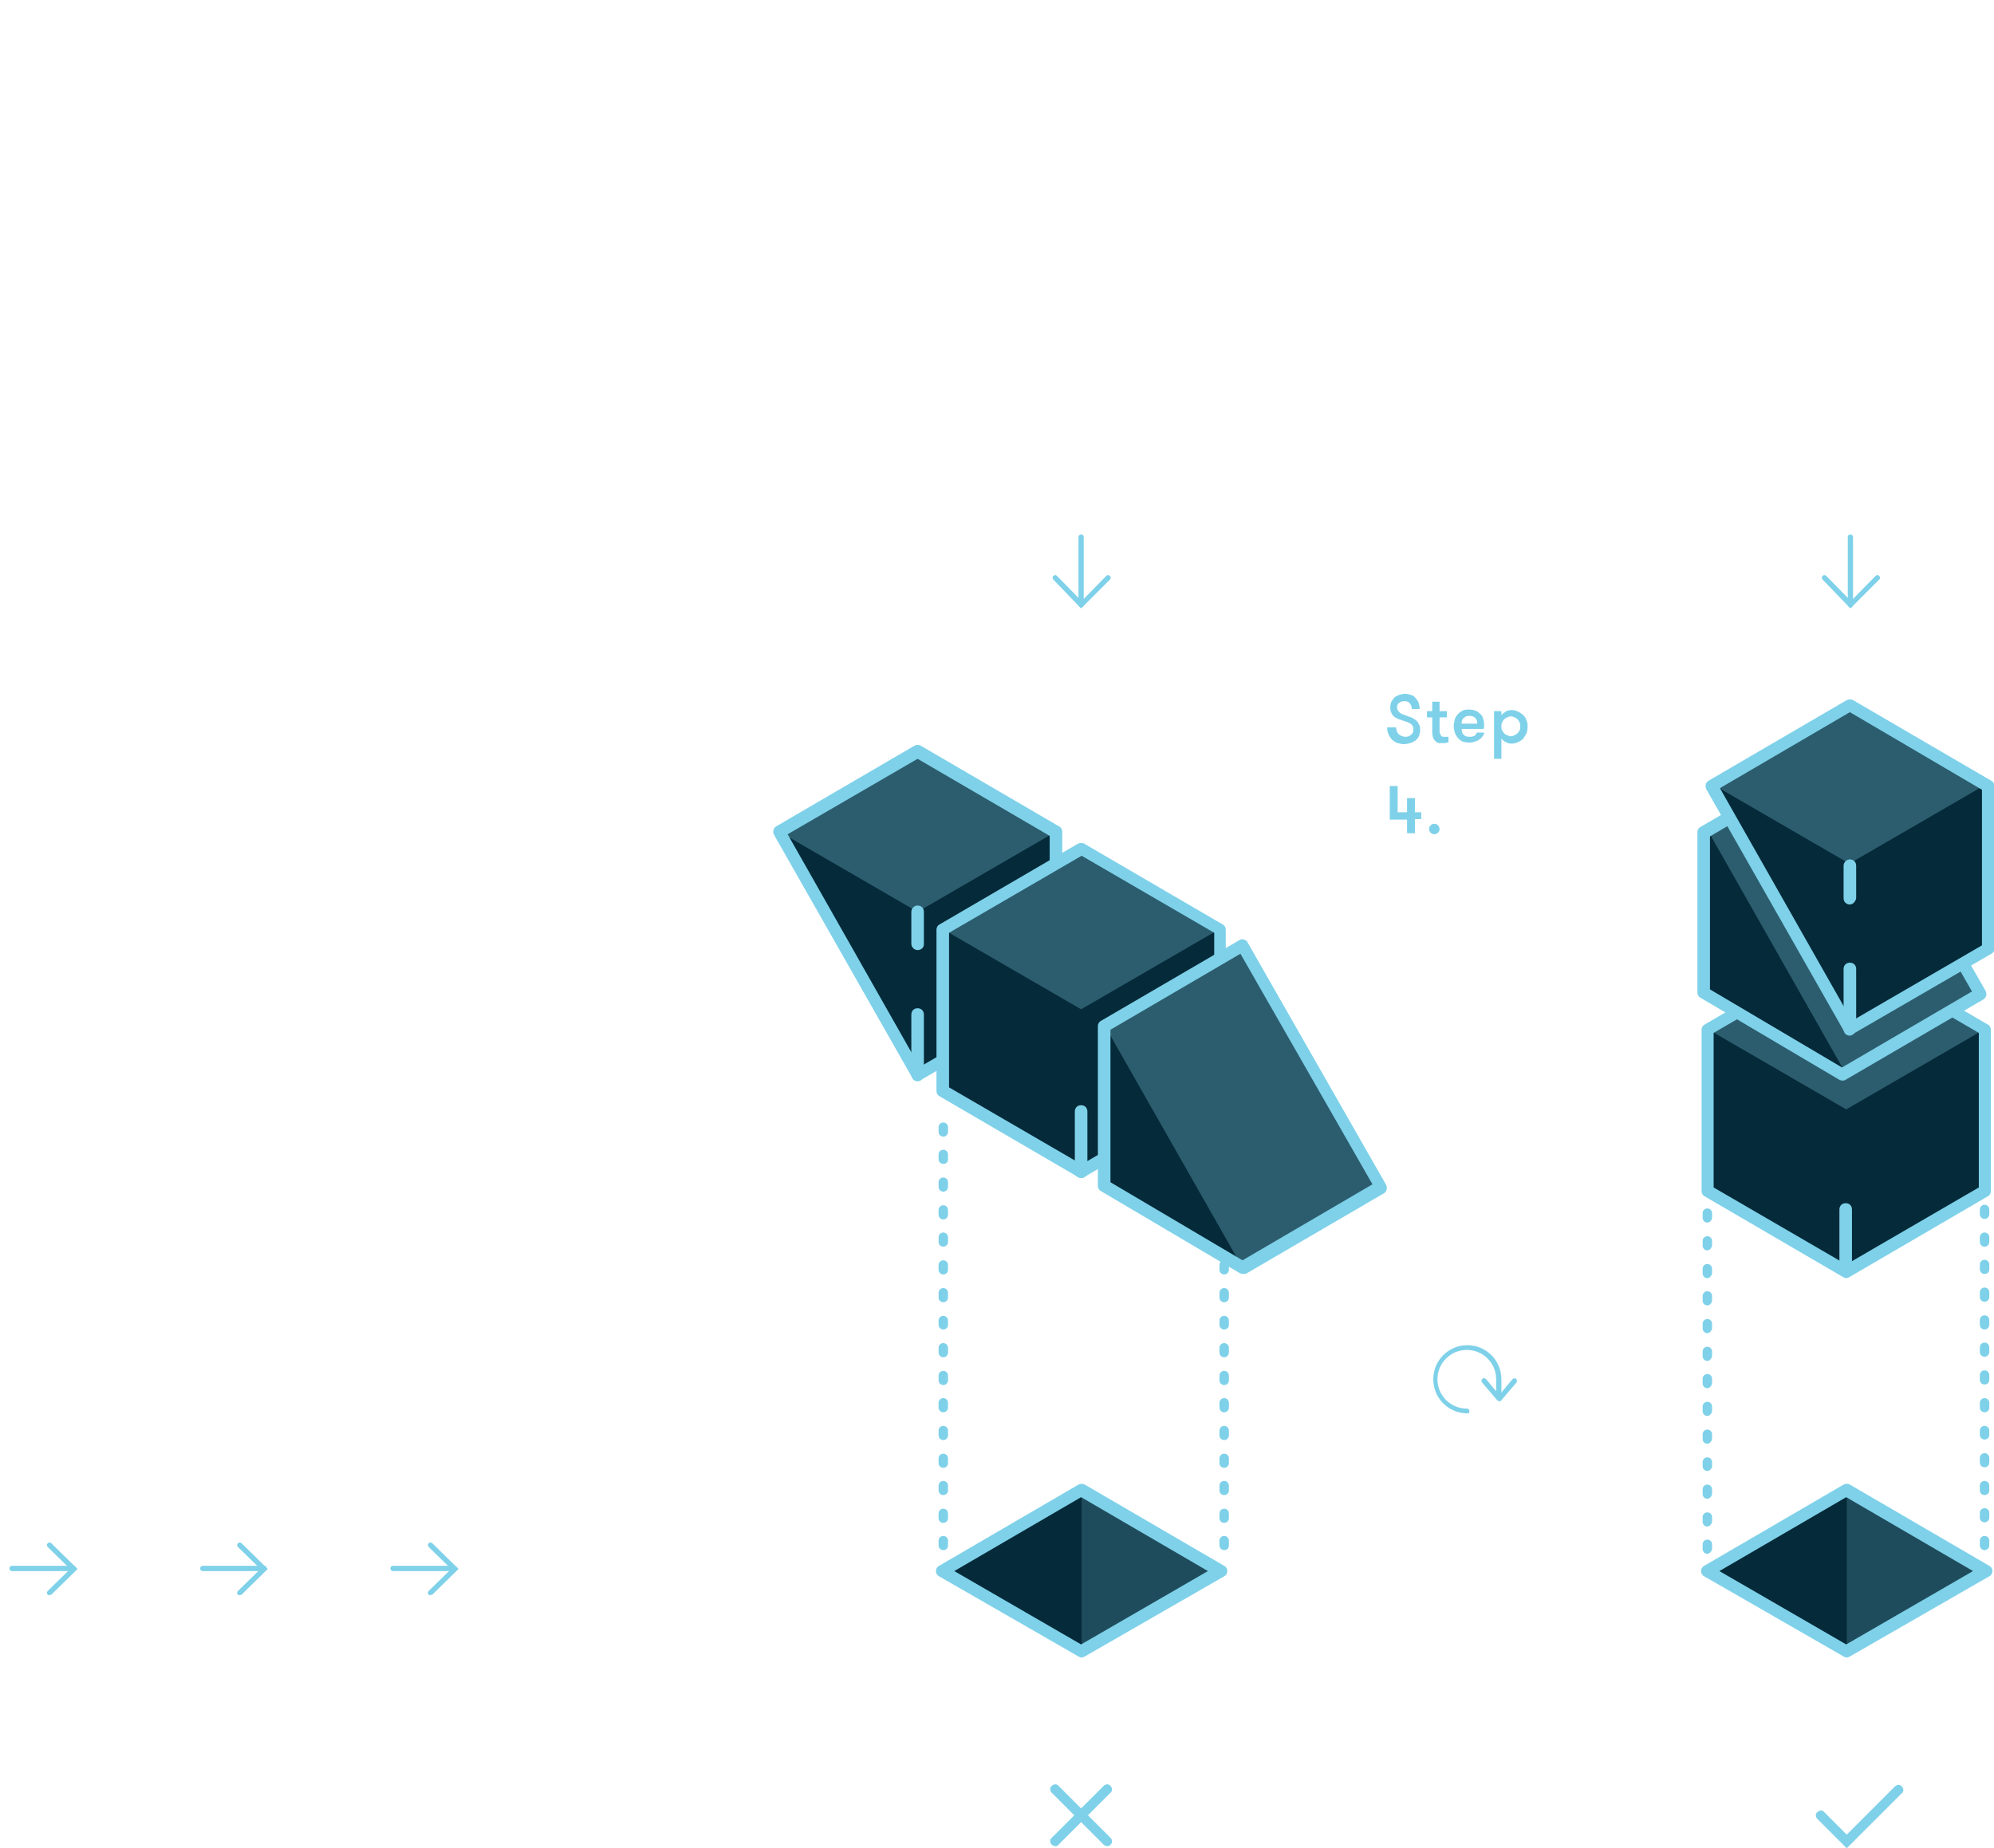 <?xml version="1.0" encoding="utf-8"?>
<!-- Generator: Adobe Illustrator 18.0.0, SVG Export Plug-In . SVG Version: 6.00 Build 0)  -->
<!DOCTYPE svg PUBLIC "-//W3C//DTD SVG 1.1//EN" "http://www.w3.org/Graphics/SVG/1.1/DTD/svg11.dtd">
<svg version="1.1" id="Layer_1" xmlns="http://www.w3.org/2000/svg" xmlns:xlink="http://www.w3.org/1999/xlink" x="0px" y="0px"
	 viewBox="0 0 380.5 352.7" style="enable-background:new 0 0 380.5 352.7;" xml:space="preserve">
<g>
	<g>
		<g>
			<g>
				<path style="fill:#7ED1E9;" d="M14,299.8H2.3c-0.3,0-0.5-0.2-0.5-0.5s0.2-0.5,0.5-0.5H14c0.3,0,0.5,0.2,0.5,0.5
					S14.3,299.8,14,299.8z"/>
			</g>
			<g>
				<path style="fill:#7ED1E9;" d="M9.4,304.4c-0.1,0-0.2,0-0.3-0.1c-0.2-0.2-0.2-0.5,0-0.7l4.3-4.2l-4.3-4.2
					c-0.2-0.2-0.2-0.5,0-0.7s0.5-0.2,0.7,0l5,4.9l-5,4.9C9.6,304.3,9.5,304.4,9.4,304.4z"/>
			</g>
		</g>
		<g>
			<g>
				<path style="fill:#7ED1E9;" d="M50.4,299.8H38.7c-0.3,0-0.5-0.2-0.5-0.5s0.2-0.5,0.5-0.5h11.7c0.3,0,0.5,0.2,0.5,0.5
					S50.6,299.8,50.4,299.8z"/>
			</g>
			<g>
				<path style="fill:#7ED1E9;" d="M45.7,304.4c-0.1,0-0.2,0-0.3-0.1c-0.2-0.2-0.2-0.5,0-0.7l4.3-4.2l-4.3-4.2
					c-0.2-0.2-0.2-0.5,0-0.7s0.5-0.2,0.7,0l5,4.9l-5,4.9C46,304.3,45.9,304.4,45.7,304.4z"/>
			</g>
		</g>
		<g>
			<g>
				<path style="fill:#7ED1E9;" d="M86.7,299.8H75c-0.3,0-0.5-0.2-0.5-0.5s0.2-0.5,0.5-0.5h11.7c0.3,0,0.5,0.2,0.5,0.5
					S87,299.8,86.7,299.8z"/>
			</g>
			<g>
				<path style="fill:#7ED1E9;" d="M82.1,304.4c-0.1,0-0.2,0-0.3-0.1c-0.2-0.2-0.2-0.5,0-0.7l4.3-4.2l-4.3-4.2
					c-0.2-0.2-0.2-0.5,0-0.7s0.5-0.2,0.7,0l5,4.9l-5,4.9C82.3,304.3,82.2,304.4,82.1,304.4z"/>
			</g>
		</g>
	</g>
	<g>
		<g>
			<g>
				<path style="fill:#052A39;" d="M378.9,299.8l-26.6,15.3l-26.6-15.3l26.6-15.5L378.9,299.8z"/>
			</g>
			<g>
				<path style="fill:#052A39;" d="M232.9,299.8l-26.6,15.3l-26.6-15.3l26.6-15.5L232.9,299.8z"/>
			</g>
			<g>
				<g>
					<path style="fill:#7ED1E9;" d="M353.1,115.9c-0.3,0-0.5-0.2-0.5-0.5v-12.9c0-0.3,0.2-0.5,0.5-0.5s0.5,0.2,0.5,0.5v12.9
						C353.6,115.7,353.4,115.9,353.1,115.9z"/>
				</g>
				<g>
					<path style="fill:#7ED1E9;" d="M353.1,116.1l-5.3-5.5c-0.2-0.2-0.2-0.5,0-0.7c0.2-0.2,0.5-0.2,0.7,0l4.7,4.8l4.7-4.8
						c0.2-0.2,0.5-0.2,0.7,0c0.2,0.2,0.2,0.5,0,0.7L353.1,116.1z"/>
				</g>
			</g>
			<g>
				<g>
					<path style="fill:#7ED1E9;" d="M206.3,115.9c-0.3,0-0.5-0.2-0.5-0.5v-12.9c0-0.3,0.2-0.5,0.5-0.5s0.5,0.2,0.5,0.5v12.9
						C206.8,115.7,206.6,115.9,206.3,115.9z"/>
				</g>
				<g>
					<path style="fill:#7ED1E9;" d="M206.3,116.1l-5.3-5.5c-0.2-0.2-0.2-0.5,0-0.7c0.2-0.2,0.5-0.2,0.7,0l4.7,4.8l4.7-4.8
						c0.2-0.2,0.5-0.2,0.7,0c0.2,0.2,0.2,0.5,0,0.7L206.3,116.1z"/>
				</g>
			</g>
			<g>
				<polygon style="fill:#1F4C5C;" points="352.4,315.1 352.4,284.3 378.9,299.8 				"/>
			</g>
			<g>
				<path style="fill:#7ED1E9;" d="M352.4,316.3c-0.2,0-0.4-0.1-0.6-0.2l-26.6-15.3c-0.4-0.2-0.6-0.6-0.6-1s0.2-0.8,0.6-1l26.6-15.5
					c0.4-0.2,0.8-0.2,1.2,0l26.6,15.5c0.4,0.2,0.6,0.6,0.6,1s-0.2,0.8-0.6,1l-26.6,15.3C352.8,316.2,352.6,316.3,352.4,316.3z
					 M328.1,299.8l24.2,14l24.2-14l-24.2-14.1L328.1,299.8z"/>
			</g>
			<g>
				<g>
					<path style="fill:#7ED1E9;" d="M352.4,352.7l-5.6-5.6c-0.4-0.4-0.4-1,0-1.3c0.4-0.4,1-0.4,1.3,0l4.3,4.3l9.2-9.2
						c0.4-0.4,1-0.4,1.3,0c0.4,0.4,0.4,1,0,1.3L352.4,352.7z"/>
				</g>
			</g>
			<g>
				<g>
					<path style="fill:#7ED1E9;" d="M286.1,267.4L286.1,267.4c-0.1,0-0.3-0.1-0.4-0.2l-2.9-3.4c-0.2-0.2-0.1-0.5,0.1-0.7
						c0.2-0.2,0.5-0.1,0.7,0.1l2.5,3l2.5-3c0.2-0.2,0.5-0.2,0.7-0.1c0.2,0.2,0.2,0.5,0.1,0.7l-2.9,3.4
						C286.4,267.4,286.2,267.4,286.1,267.4z"/>
				</g>
				<g>
					<path style="fill:#7ED1E9;" d="M280,269.7c-3.6,0-6.5-2.9-6.5-6.5c0-3.6,2.9-6.5,6.5-6.5c3.6,0,6.5,2.9,6.5,6.5v3.4
						c0,0.3-0.2,0.5-0.5,0.5s-0.5-0.2-0.5-0.5v-3.4c0-3.1-2.5-5.6-5.6-5.6c-3.1,0-5.6,2.5-5.6,5.6c0,3.1,2.5,5.6,5.6,5.6
						c0.3,0,0.5,0.2,0.5,0.5S280.3,269.7,280,269.7z"/>
				</g>
			</g>
			<g>
				<g>
					<path style="fill:#7ED1E9;" d="M211.3,352.3c-0.2,0-0.5-0.1-0.7-0.3l-9.9-9.9c-0.4-0.4-0.4-1,0-1.3c0.4-0.4,1-0.4,1.3,0
						l9.9,9.9c0.4,0.4,0.4,1,0,1.3C211.8,352.2,211.6,352.3,211.3,352.3z"/>
				</g>
				<g>
					<path style="fill:#7ED1E9;" d="M201.4,352.3c-0.2,0-0.5-0.1-0.7-0.3c-0.4-0.4-0.4-1,0-1.3l9.9-9.9c0.4-0.4,1-0.4,1.3,0
						c0.4,0.4,0.4,1,0,1.3l-9.9,9.9C201.9,352.2,201.7,352.3,201.4,352.3z"/>
				</g>
			</g>
			<g>
				<path style="fill:#7ED1E9;" d="M180,295.8c-0.5,0-0.9-0.4-0.9-0.9v-0.9c0-0.5,0.4-0.9,0.9-0.9s0.9,0.4,0.9,0.9v0.9
					C180.9,295.5,180.5,295.8,180,295.8z M180,290.6c-0.5,0-0.9-0.4-0.9-0.9v-0.9c0-0.5,0.4-0.9,0.9-0.9s0.9,0.4,0.9,0.9v0.9
					C180.9,290.2,180.5,290.6,180,290.6z M180,285.3c-0.5,0-0.9-0.4-0.9-0.9v-0.9c0-0.5,0.4-0.9,0.9-0.9s0.9,0.4,0.9,0.9v0.9
					C180.9,284.9,180.5,285.3,180,285.3z M180,280.1c-0.5,0-0.9-0.4-0.9-0.9v-0.9c0-0.5,0.4-0.9,0.9-0.9s0.9,0.4,0.9,0.9v0.9
					C180.9,279.7,180.5,280.1,180,280.1z M180,274.8c-0.5,0-0.9-0.4-0.9-0.9V273c0-0.5,0.4-0.9,0.9-0.9s0.9,0.4,0.9,0.9v0.9
					C180.9,274.4,180.5,274.8,180,274.8z M180,269.5c-0.5,0-0.9-0.4-0.9-0.9v-0.9c0-0.5,0.4-0.9,0.9-0.9s0.9,0.4,0.9,0.9v0.9
					C180.9,269.1,180.5,269.5,180,269.5z M180,264.3c-0.5,0-0.9-0.4-0.9-0.9v-0.9c0-0.5,0.4-0.9,0.9-0.9s0.9,0.4,0.9,0.9v0.9
					C180.9,263.9,180.5,264.3,180,264.3z M180,259c-0.5,0-0.9-0.4-0.9-0.9v-0.9c0-0.5,0.4-0.9,0.9-0.9s0.9,0.4,0.9,0.9v0.9
					C180.9,258.6,180.5,259,180,259z M180,253.7c-0.5,0-0.9-0.4-0.9-0.9V252c0-0.5,0.4-0.9,0.9-0.9s0.9,0.4,0.9,0.9v0.9
					C180.9,253.3,180.5,253.7,180,253.7z M180,248.5c-0.5,0-0.9-0.4-0.9-0.9v-0.9c0-0.5,0.4-0.9,0.9-0.9s0.9,0.4,0.9,0.9v0.9
					C180.9,248.1,180.5,248.5,180,248.5z M180,243.2c-0.5,0-0.9-0.4-0.9-0.9v-0.9c0-0.5,0.4-0.9,0.9-0.9s0.9,0.4,0.9,0.9v0.9
					C180.9,242.8,180.5,243.2,180,243.2z M180,237.9c-0.5,0-0.9-0.4-0.9-0.9v-0.9c0-0.5,0.4-0.9,0.9-0.9s0.9,0.4,0.9,0.9v0.9
					C180.9,237.5,180.5,237.9,180,237.9z M180,232.7c-0.5,0-0.9-0.4-0.9-0.9v-0.9c0-0.5,0.4-0.9,0.9-0.9s0.9,0.4,0.9,0.9v0.9
					C180.9,232.3,180.5,232.7,180,232.7z M180,227.4c-0.5,0-0.9-0.4-0.9-0.9v-0.9c0-0.5,0.4-0.9,0.9-0.9s0.9,0.4,0.9,0.9v0.9
					C180.9,227,180.5,227.4,180,227.4z M180,222.1c-0.5,0-0.9-0.4-0.9-0.9v-0.9c0-0.5,0.4-0.9,0.9-0.9s0.9,0.4,0.9,0.9v0.9
					C180.9,221.8,180.5,222.1,180,222.1z M180,216.9c-0.5,0-0.9-0.4-0.9-0.9v-0.9c0-0.5,0.4-0.9,0.9-0.9s0.9,0.4,0.9,0.9v0.9
					C180.9,216.5,180.5,216.9,180,216.9z"/>
			</g>
			<g>
				<path style="fill:#7ED1E9;" d="M233.6,295.8c-0.5,0-0.9-0.4-0.9-0.9v-0.9c0-0.5,0.4-0.9,0.9-0.9s0.9,0.4,0.9,0.9v0.9
					C234.5,295.5,234.1,295.8,233.6,295.8z M233.6,290.6c-0.5,0-0.9-0.4-0.9-0.9v-0.9c0-0.5,0.4-0.9,0.9-0.9s0.9,0.4,0.9,0.9v0.9
					C234.5,290.2,234.1,290.6,233.6,290.6z M233.6,285.3c-0.5,0-0.9-0.4-0.9-0.9v-0.9c0-0.5,0.4-0.9,0.9-0.9s0.9,0.4,0.9,0.9v0.9
					C234.5,284.9,234.1,285.3,233.6,285.3z M233.6,280.1c-0.5,0-0.9-0.4-0.9-0.9v-0.9c0-0.5,0.4-0.9,0.9-0.9s0.9,0.4,0.9,0.9v0.9
					C234.5,279.7,234.1,280.1,233.6,280.1z M233.6,274.8c-0.5,0-0.9-0.4-0.9-0.9V273c0-0.5,0.4-0.9,0.9-0.9s0.9,0.4,0.9,0.9v0.9
					C234.5,274.4,234.1,274.8,233.6,274.8z M233.6,269.5c-0.5,0-0.9-0.4-0.9-0.9v-0.9c0-0.5,0.4-0.9,0.9-0.9s0.9,0.4,0.9,0.9v0.9
					C234.5,269.1,234.1,269.5,233.6,269.5z M233.6,264.3c-0.5,0-0.9-0.4-0.9-0.9v-0.9c0-0.5,0.4-0.9,0.9-0.9s0.9,0.4,0.9,0.9v0.9
					C234.5,263.9,234.1,264.3,233.6,264.3z M233.6,259c-0.5,0-0.9-0.4-0.9-0.9v-0.9c0-0.5,0.4-0.9,0.9-0.9s0.9,0.4,0.9,0.9v0.9
					C234.5,258.6,234.1,259,233.6,259z M233.6,253.7c-0.5,0-0.9-0.4-0.9-0.9V252c0-0.5,0.4-0.9,0.9-0.9s0.9,0.4,0.9,0.9v0.9
					C234.5,253.3,234.1,253.7,233.6,253.7z M233.6,248.5c-0.5,0-0.9-0.4-0.9-0.9v-0.9c0-0.5,0.4-0.9,0.9-0.9s0.9,0.4,0.9,0.9v0.9
					C234.5,248.1,234.1,248.5,233.6,248.5z M233.6,243.2c-0.5,0-0.9-0.4-0.9-0.9v-0.9c0-0.5,0.4-0.9,0.9-0.9s0.9,0.4,0.9,0.9v0.9
					C234.5,242.8,234.1,243.2,233.6,243.2z M233.6,237.9c-0.5,0-0.9-0.4-0.9-0.9v-0.9c0-0.5,0.4-0.9,0.9-0.9s0.9,0.4,0.9,0.9v0.9
					C234.5,237.5,234.1,237.9,233.6,237.9z M233.6,232.7c-0.5,0-0.9-0.4-0.9-0.9v-0.9c0-0.5,0.4-0.9,0.9-0.9s0.9,0.4,0.9,0.9v0.9
					C234.5,232.3,234.1,232.7,233.6,232.7z M233.6,227.4c-0.5,0-0.9-0.4-0.9-0.9v-0.9c0-0.5,0.4-0.9,0.9-0.9s0.9,0.4,0.9,0.9v0.9
					C234.5,227,234.1,227.4,233.6,227.4z M233.6,222.1c-0.5,0-0.9-0.4-0.9-0.9v-0.9c0-0.5,0.4-0.9,0.9-0.9s0.9,0.4,0.9,0.9v0.9
					C234.5,221.8,234.1,222.1,233.6,222.1z M233.6,216.9c-0.5,0-0.9-0.4-0.9-0.9v-0.9c0-0.5,0.4-0.9,0.9-0.9s0.9,0.4,0.9,0.9v0.9
					C234.5,216.5,234.1,216.9,233.6,216.9z"/>
			</g>
			<g>
				<path style="fill:#7ED1E9;" d="M325.8,296.5c-0.5,0-0.9-0.4-0.9-0.9v-0.9c0-0.5,0.4-0.9,0.9-0.9s0.9,0.4,0.9,0.9v0.9
					C326.6,296.1,326.2,296.5,325.8,296.5z M325.8,291.3c-0.5,0-0.9-0.4-0.9-0.9v-0.9c0-0.5,0.4-0.9,0.9-0.9s0.9,0.4,0.9,0.9v0.9
					C326.6,290.9,326.2,291.3,325.8,291.3z M325.8,286c-0.5,0-0.9-0.4-0.9-0.9v-0.9c0-0.5,0.4-0.9,0.9-0.9s0.9,0.4,0.9,0.9v0.9
					C326.6,285.6,326.2,286,325.8,286z M325.8,280.7c-0.5,0-0.9-0.4-0.9-0.9V279c0-0.5,0.4-0.9,0.9-0.9s0.9,0.4,0.9,0.9v0.9
					C326.6,280.3,326.2,280.7,325.8,280.7z M325.8,275.5c-0.5,0-0.9-0.4-0.9-0.9v-0.9c0-0.5,0.4-0.9,0.9-0.9s0.9,0.4,0.9,0.9v0.9
					C326.6,275.1,326.2,275.5,325.8,275.5z M325.8,270.2c-0.5,0-0.9-0.4-0.9-0.9v-0.9c0-0.5,0.4-0.9,0.9-0.9s0.9,0.4,0.9,0.9v0.9
					C326.6,269.8,326.2,270.2,325.8,270.2z M325.8,264.9c-0.5,0-0.9-0.4-0.9-0.9v-0.9c0-0.5,0.4-0.9,0.9-0.9s0.9,0.4,0.9,0.9v0.9
					C326.6,264.5,326.2,264.9,325.8,264.9z M325.8,259.7c-0.5,0-0.9-0.4-0.9-0.9v-0.9c0-0.5,0.4-0.9,0.9-0.9s0.9,0.4,0.9,0.9v0.9
					C326.6,259.3,326.2,259.7,325.8,259.7z M325.8,254.4c-0.5,0-0.9-0.4-0.9-0.9v-0.9c0-0.5,0.4-0.9,0.9-0.9s0.9,0.4,0.9,0.9v0.9
					C326.6,254,326.2,254.4,325.8,254.4z M325.8,249.1c-0.5,0-0.9-0.4-0.9-0.9v-0.9c0-0.5,0.4-0.9,0.9-0.9s0.9,0.4,0.9,0.9v0.9
					C326.6,248.8,326.2,249.1,325.8,249.1z M325.8,243.9c-0.5,0-0.9-0.4-0.9-0.9v-0.9c0-0.5,0.4-0.9,0.9-0.9s0.9,0.4,0.9,0.9v0.9
					C326.6,243.5,326.2,243.9,325.8,243.9z M325.8,238.6c-0.5,0-0.9-0.4-0.9-0.9v-0.9c0-0.5,0.4-0.9,0.9-0.9s0.9,0.4,0.9,0.9v0.9
					C326.6,238.2,326.2,238.6,325.8,238.6z M325.8,233.3c-0.5,0-0.9-0.4-0.9-0.9v-0.9c0-0.5,0.4-0.9,0.9-0.9s0.9,0.4,0.9,0.9v0.9
					C326.6,233,326.2,233.3,325.8,233.3z"/>
			</g>
			<g>
				<path style="fill:#7ED1E9;" d="M378.7,295.8c-0.5,0-0.9-0.4-0.9-0.9V294c0-0.5,0.4-0.9,0.9-0.9s0.9,0.4,0.9,0.9v0.9
					C379.6,295.4,379.2,295.8,378.7,295.8z M378.7,290.5c-0.5,0-0.9-0.4-0.9-0.9v-0.9c0-0.5,0.4-0.9,0.9-0.9s0.9,0.4,0.9,0.9v0.9
					C379.6,290.1,379.2,290.5,378.7,290.5z M378.7,285.3c-0.5,0-0.9-0.4-0.9-0.9v-0.9c0-0.5,0.4-0.9,0.9-0.9s0.9,0.4,0.9,0.9v0.9
					C379.6,284.9,379.2,285.3,378.7,285.3z M378.7,280c-0.5,0-0.9-0.4-0.9-0.9v-0.9c0-0.5,0.4-0.9,0.9-0.9s0.9,0.4,0.9,0.9v0.9
					C379.6,279.6,379.2,280,378.7,280z M378.7,274.7c-0.5,0-0.9-0.4-0.9-0.9V273c0-0.5,0.4-0.9,0.9-0.9s0.9,0.4,0.9,0.9v0.9
					C379.6,274.3,379.2,274.7,378.7,274.7z M378.7,269.5c-0.5,0-0.9-0.4-0.9-0.9v-0.9c0-0.5,0.4-0.9,0.9-0.9s0.9,0.4,0.9,0.9v0.9
					C379.6,269.1,379.2,269.5,378.7,269.5z M378.7,264.2c-0.5,0-0.9-0.4-0.9-0.9v-0.9c0-0.5,0.4-0.9,0.9-0.9s0.9,0.4,0.9,0.9v0.9
					C379.6,263.8,379.2,264.2,378.7,264.2z M378.7,258.9c-0.5,0-0.9-0.4-0.9-0.9v-0.9c0-0.5,0.4-0.9,0.9-0.9s0.9,0.4,0.9,0.9v0.9
					C379.6,258.5,379.2,258.9,378.7,258.9z M378.7,253.7c-0.5,0-0.9-0.4-0.9-0.9v-0.9c0-0.5,0.4-0.9,0.9-0.9s0.9,0.4,0.9,0.9v0.9
					C379.6,253.3,379.2,253.7,378.7,253.7z M378.7,248.4c-0.5,0-0.9-0.4-0.9-0.9v-0.9c0-0.5,0.4-0.9,0.9-0.9s0.9,0.4,0.9,0.9v0.9
					C379.6,248,379.2,248.4,378.7,248.4z M378.7,243.1c-0.5,0-0.9-0.4-0.9-0.9v-0.9c0-0.5,0.4-0.9,0.9-0.9s0.9,0.4,0.9,0.9v0.9
					C379.6,242.8,379.2,243.1,378.7,243.1z M378.7,237.9c-0.5,0-0.9-0.4-0.9-0.9v-0.9c0-0.5,0.4-0.9,0.9-0.9s0.9,0.4,0.9,0.9v0.9
					C379.6,237.5,379.2,237.9,378.7,237.9z M378.7,232.6c-0.5,0-0.9-0.4-0.9-0.9v-0.9c0-0.5,0.4-0.9,0.9-0.9s0.9,0.4,0.9,0.9v0.9
					C379.6,232.2,379.2,232.6,378.7,232.6z"/>
			</g>
			<g>
				<g>
					<polygon style="fill:#052A39;" points="148.7,158.7 175.1,143.4 201.5,158.7 201.5,189.8 175.1,205.2 					"/>
				</g>
			</g>
			<g>
				<path style="fill:#2C5D6E;" d="M201.5,158.7L175.1,174l-26.4-15.3l26.4-15.4L201.5,158.7z"/>
			</g>
			<g>
				<g>
					<path style="fill:#7ED1E9;" d="M175.1,206.3c-0.1,0-0.2,0-0.3,0c-0.3-0.1-0.6-0.3-0.7-0.6l-26.4-46.4c-0.3-0.6-0.1-1.3,0.4-1.6
						l26.4-15.4c0.4-0.2,0.8-0.2,1.2,0l26.4,15.4c0.4,0.2,0.6,0.6,0.6,1v31.1c0,0.4-0.2,0.8-0.6,1l-26.4,15.3
						C175.5,206.3,175.3,206.3,175.1,206.3z M150.3,159.2l25.2,44.4l24.8-14.4v-29.7l-25.2-14.7L150.3,159.2z"/>
				</g>
			</g>
			<g>
				<polygon style="fill:#052A39;" points="179.9,177.4 206.3,162 232.7,177.4 232.7,208.2 206.3,223.6 179.9,208.2 				"/>
			</g>
			<g>
				<path style="fill:#2C5D6E;" d="M232.7,177.3l-26.4,15.3l-26.4-15.3l26.4-15.4L232.7,177.3z"/>
			</g>
			<g>
				<path style="fill:#7ED1E9;" d="M206.3,224.8c-0.2,0-0.4-0.1-0.6-0.2l-26.4-15.4c-0.4-0.2-0.6-0.6-0.6-1v-30.8
					c0-0.4,0.2-0.8,0.6-1l26.4-15.4c0.4-0.2,0.8-0.2,1.2,0l26.4,15.4c0.4,0.2,0.6,0.6,0.6,1v30.8c0,0.4-0.2,0.8-0.6,1l-26.4,15.4
					C206.7,224.8,206.5,224.8,206.3,224.8z M181.1,207.5l25.3,14.7l25.3-14.7v-29.5l-25.3-14.7l-25.3,14.7V207.5z"/>
			</g>
			<g>
				<polygon style="fill:#052A39;" points="210.7,195.7 237.1,180.3 263.5,226.5 237.1,241.9 210.7,226.3 				"/>
			</g>
			<g>
				<g>
					<polygon style="fill:#2C5D6E;" points="237.1,241.9 263.5,226.5 237.1,180.3 210.8,195.7 					"/>
				</g>
				<g>
					<path style="fill:#7ED1E9;" d="M237.1,243.1c-0.2,0-0.4-0.1-0.6-0.2l-26.4-15.6c-0.4-0.2-0.6-0.6-0.6-1v-30.5
						c0-0.4,0.2-0.8,0.6-1l26.4-15.4c0.3-0.2,0.6-0.2,0.9-0.1c0.3,0.1,0.6,0.3,0.7,0.6l26.4,46.2c0.3,0.6,0.1,1.3-0.4,1.6
						l-26.4,15.4C237.5,243,237.3,243.1,237.1,243.1z M211.9,225.6l25.2,14.9l24.8-14.5L236.7,182l-24.8,14.5V225.6z"/>
				</g>
				<g>
					
						<path style="fill:none;stroke:#4B4F64;stroke-width:2.354;stroke-linecap:round;stroke-linejoin:round;stroke-miterlimit:10;" d="
						M223.9,203.4"/>
				</g>
			</g>
			<g>
				<path style="fill:#7ED1E9;" d="M206.3,224.8c-0.7,0-1.2-0.5-1.2-1.2v-11.5c0-0.7,0.5-1.2,1.2-1.2s1.2,0.5,1.2,1.2v11.5
					C207.5,224.3,207,224.8,206.3,224.8z"/>
			</g>
			<g>
				<path style="fill:#7ED1E9;" d="M175.1,181.3c-0.6,0-1.2-0.5-1.2-1.2V174c0-0.6,0.5-1.2,1.2-1.2s1.2,0.5,1.2,1.2v6.2
					C176.3,180.8,175.8,181.3,175.1,181.3z"/>
			</g>
			<g>
				<path style="fill:#7ED1E9;" d="M175.1,206.3c-0.6,0-1.2-0.5-1.2-1.2v-11.5c0-0.7,0.5-1.2,1.2-1.2s1.2,0.5,1.2,1.2v11.5
					C176.3,205.8,175.8,206.3,175.1,206.3z"/>
			</g>
			<g>
				<g>
					<polygon style="fill:#052A39;" points="325.9,196.4 352.3,181 378.7,196.4 378.7,227.3 352.3,242.7 325.9,227.3 					"/>
				</g>
				<g>
					<path style="fill:#2C5D6E;" d="M378.7,196.4l-26.4,15.3l-26.4-15.3l26.4-15.4L378.7,196.4z"/>
				</g>
				<g>
					<path style="fill:#7ED1E9;" d="M352.3,243.9c-0.2,0-0.4-0.1-0.6-0.2l-26.4-15.4c-0.4-0.2-0.6-0.6-0.6-1v-30.8
						c0-0.4,0.2-0.8,0.6-1l26.4-15.4c0.4-0.2,0.8-0.2,1.2,0l26.4,15.4c0.4,0.2,0.6,0.6,0.6,1v30.8c0,0.4-0.2,0.8-0.6,1l-26.4,15.4
						C352.7,243.8,352.5,243.9,352.3,243.9z M327,226.6l25.3,14.7l25.3-14.7v-29.5l-25.3-14.7L327,197.1V226.6z"/>
				</g>
				<g>
					<g>
						<polygon style="fill:#052A39;" points="325.2,158.9 351.5,143.5 377.9,189.7 351.5,205.1 325.2,189.4 						"/>
					</g>
					<g>
						<g>
							<polygon style="fill:#2C5D6E;" points="351.9,204.3 377.9,189.7 351.5,143.5 325.9,158.5 							"/>
						</g>
						<g>
							<path style="fill:#7ED1E9;" d="M351.5,206.2c-0.2,0-0.4-0.1-0.6-0.2l-26.4-15.6c-0.4-0.2-0.6-0.6-0.6-1v-30.6
								c0-0.4,0.2-0.8,0.6-1l26.4-15.4c0.3-0.2,0.6-0.2,0.9-0.1c0.3,0.1,0.6,0.3,0.7,0.6l26.4,46.2c0.3,0.6,0.1,1.3-0.4,1.6
								l-26.4,15.4C352,206.2,351.7,206.2,351.5,206.2z M326.3,188.8l25.2,14.9l24.8-14.5l-25.2-44.1l-24.8,14.5V188.8z"/>
						</g>
						<g>
							
								<path style="fill:none;stroke:#4B4F64;stroke-width:2.354;stroke-linecap:round;stroke-linejoin:round;stroke-miterlimit:10;" d="
								M338.3,166.6"/>
						</g>
					</g>
				</g>
				<g>
					<g>
						<polygon style="fill:#052A39;" points="326.6,150 353,134.6 379.3,150 379.3,181 353,196.4 						"/>
					</g>
				</g>
				<g>
					<path style="fill:#7ED1E9;" d="M352.2,243.5c-0.7,0-1.2-0.5-1.2-1.2v-11.5c0-0.7,0.5-1.2,1.2-1.2s1.2,0.5,1.2,1.2v11.5
						C353.4,243,352.8,243.5,352.2,243.5z"/>
				</g>
				<g>
					<g>
						<path style="fill:#2C5D6E;" d="M379.3,149.5l-26.4,15.3l-26.4-15.3l26.4-15.4L379.3,149.5z"/>
					</g>
					<g>
						<g>
							<path style="fill:#7ED1E9;" d="M353,197.6c-0.1,0-0.2,0-0.3,0c-0.3-0.1-0.6-0.3-0.7-0.6l-26.4-46.4c-0.3-0.6-0.1-1.3,0.4-1.6
								l26.4-15.4c0.4-0.2,0.8-0.2,1.2,0l26.4,15.4c0.4,0.2,0.6,0.6,0.6,1V181c0,0.4-0.2,0.8-0.6,1l-26.4,15.3
								C353.4,197.5,353.2,197.6,353,197.6z M328.2,150.4l25.2,44.4l24.8-14.4v-29.7L353,135.9L328.2,150.4z"/>
						</g>
					</g>
					<g>
						<path style="fill:#7ED1E9;" d="M353,172.6c-0.7,0-1.2-0.5-1.2-1.2v-6.2c0-0.6,0.5-1.2,1.2-1.2s1.2,0.5,1.2,1.2v6.2
							C354.1,172,353.6,172.6,353,172.6z"/>
					</g>
					<g>
						<path style="fill:#7ED1E9;" d="M353,197.6c-0.7,0-1.2-0.5-1.2-1.2v-11.5c0-0.7,0.5-1.2,1.2-1.2s1.2,0.5,1.2,1.2v11.5
							C354.1,197,353.6,197.6,353,197.6z"/>
					</g>
				</g>
			</g>
			<g>
				<polygon style="fill:#1F4C5C;" points="206.4,315.1 206.4,284.3 232.9,299.8 				"/>
			</g>
			<g>
				<path style="fill:#7ED1E9;" d="M206.4,316.3c-0.2,0-0.4-0.1-0.6-0.2l-26.6-15.3c-0.4-0.2-0.6-0.6-0.6-1c0-0.4,0.2-0.8,0.6-1
					l26.6-15.5c0.4-0.2,0.8-0.2,1.2,0l26.6,15.5c0.4,0.2,0.6,0.6,0.6,1s-0.2,0.8-0.6,1L207,316.1
					C206.8,316.2,206.6,316.3,206.4,316.3z M182.1,299.8l24.2,14l24.2-14l-24.2-14.1L182.1,299.8z"/>
			</g>
		</g>
		<g>
			<path style="fill:#7ED1E9;" d="M266.4,138.7c0,0.6,0.2,1.1,0.5,1.4s0.8,0.5,1.3,0.5c0.2,0,0.4,0,0.6-0.1c0.2-0.1,0.3-0.2,0.5-0.3
				c0.1-0.1,0.2-0.3,0.3-0.4c0.1-0.2,0.1-0.4,0.1-0.6c0-0.2,0-0.4-0.1-0.6c-0.1-0.2-0.2-0.3-0.3-0.4c-0.1-0.1-0.3-0.2-0.5-0.3
				c-0.2-0.1-0.3-0.1-0.5-0.2c-0.4-0.1-0.8-0.3-1.2-0.4s-0.7-0.3-1-0.5c-0.3-0.2-0.5-0.5-0.6-0.8c-0.2-0.3-0.2-0.7-0.2-1.1
				c0-0.4,0.1-0.7,0.2-1c0.2-0.3,0.4-0.6,0.6-0.8s0.6-0.4,0.9-0.5c0.3-0.1,0.7-0.2,1.1-0.2c0.4,0,0.8,0.1,1.1,0.2
				c0.4,0.1,0.7,0.3,0.9,0.6s0.5,0.5,0.6,0.9c0.1,0.3,0.2,0.7,0.2,1.2h-1.5c0-0.4-0.1-0.8-0.4-1.1c-0.2-0.3-0.6-0.4-1-0.4
				c-0.4,0-0.7,0.1-1,0.3s-0.4,0.5-0.4,0.9c0,0.2,0,0.3,0.1,0.5c0.1,0.1,0.2,0.3,0.3,0.4c0.1,0.1,0.3,0.2,0.4,0.3
				c0.2,0.1,0.3,0.1,0.5,0.2c0.4,0.1,0.7,0.3,1.1,0.4c0.4,0.1,0.7,0.3,1,0.5c0.3,0.2,0.6,0.5,0.7,0.8c0.2,0.3,0.3,0.7,0.3,1.1
				c0,0.5-0.1,0.9-0.2,1.2c-0.2,0.4-0.4,0.7-0.7,0.9c-0.3,0.2-0.6,0.4-1,0.5s-0.8,0.2-1.2,0.2c-0.4,0-0.8-0.1-1.2-0.2
				c-0.4-0.1-0.7-0.4-1-0.6c-0.3-0.3-0.5-0.6-0.7-1c-0.2-0.4-0.3-0.8-0.3-1.4H266.4z"/>
			<path style="fill:#7ED1E9;" d="M276.3,141.7c-0.1,0-0.3,0-0.5,0.1c-0.2,0-0.4,0-0.6,0c-0.2,0-0.4,0-0.6,0s-0.4-0.1-0.6-0.3
				s-0.4-0.4-0.5-0.6c-0.1-0.3-0.2-0.7-0.2-1.2v-2.8h-1v-1.2h1v-1.8h1.4v1.8h1.4v1.2h-1.4v2.5c0,0.3,0,0.5,0.1,0.6s0.1,0.3,0.2,0.4
				c0.1,0.1,0.2,0.1,0.3,0.2c0.1,0,0.2,0,0.4,0c0.1,0,0.2,0,0.4,0c0.1,0,0.3,0,0.3,0V141.7z"/>
			<path style="fill:#7ED1E9;" d="M278.9,139.1c0,0.2,0.1,0.4,0.1,0.6s0.2,0.4,0.3,0.5c0.1,0.1,0.3,0.3,0.5,0.3
				c0.2,0.1,0.4,0.1,0.7,0.1c0.4,0,0.7-0.1,0.9-0.2c0.2-0.2,0.3-0.3,0.4-0.6h1.4c0,0.3-0.1,0.5-0.3,0.7c-0.1,0.2-0.3,0.4-0.6,0.6
				c-0.2,0.2-0.5,0.3-0.8,0.4c-0.3,0.1-0.7,0.2-1.1,0.2c-0.5,0-1-0.1-1.3-0.2c-0.4-0.2-0.7-0.4-0.9-0.7c-0.3-0.3-0.4-0.6-0.6-1
				c-0.1-0.4-0.2-0.8-0.2-1.2c0-0.4,0.1-0.9,0.2-1.3s0.3-0.7,0.6-1c0.2-0.3,0.6-0.5,0.9-0.7c0.4-0.2,0.8-0.2,1.3-0.2
				c0.4,0,0.8,0.1,1.1,0.2s0.6,0.3,0.9,0.6c0.3,0.2,0.5,0.5,0.6,0.9s0.2,0.7,0.2,1.1c0,0.1,0,0.2,0,0.4c0,0.1,0,0.3-0.1,0.5H278.9z
				 M280.4,136.6c-0.4,0-0.8,0.1-1.1,0.4s-0.4,0.6-0.4,1.1h3c0-0.5-0.1-0.8-0.4-1.1C281.2,136.7,280.8,136.6,280.4,136.6z"/>
			<path style="fill:#7ED1E9;" d="M286.5,136.5c0.2-0.3,0.5-0.5,0.8-0.7c0.3-0.2,0.7-0.3,1.1-0.3c0.5,0,0.9,0.1,1.3,0.3
				c0.4,0.2,0.7,0.4,1,0.7c0.3,0.3,0.5,0.6,0.6,1c0.2,0.4,0.2,0.8,0.2,1.2c0,0.4-0.1,0.8-0.2,1.2c-0.2,0.4-0.4,0.7-0.6,1
				s-0.6,0.5-1,0.7s-0.8,0.3-1.3,0.3c-0.4,0-0.7-0.1-1.1-0.3c-0.4-0.2-0.6-0.4-0.8-0.7v3.9h-1.4v-9.1h1.4V136.5z M288.3,136.7
				c-0.3,0-0.5,0.1-0.7,0.2c-0.2,0.1-0.4,0.2-0.6,0.4s-0.3,0.4-0.4,0.6c-0.1,0.2-0.1,0.5-0.1,0.7s0,0.5,0.1,0.7s0.2,0.4,0.4,0.6
				s0.3,0.3,0.6,0.4c0.2,0.1,0.5,0.2,0.7,0.2c0.3,0,0.5-0.1,0.7-0.2c0.2-0.1,0.4-0.2,0.6-0.4c0.2-0.2,0.3-0.4,0.4-0.6
				s0.1-0.5,0.1-0.7s0-0.5-0.1-0.7c-0.1-0.2-0.2-0.4-0.4-0.6c-0.2-0.2-0.3-0.3-0.6-0.4C288.8,136.8,288.6,136.7,288.3,136.7z"/>
			<path style="fill:#7ED1E9;" d="M268.5,156.4h-3.3v-6.4h1.5v5h1.8v-2.7h1.5v2.7h1.2v1.3H270v2.7h-1.5V156.4z"/>
			<path style="fill:#7ED1E9;" d="M272.7,158.2c0-0.3,0.1-0.5,0.3-0.7s0.4-0.3,0.7-0.3c0.3,0,0.5,0.1,0.7,0.3
				c0.2,0.2,0.3,0.5,0.3,0.7c0,0.3-0.1,0.5-0.3,0.7c-0.2,0.2-0.5,0.3-0.7,0.3c-0.3,0-0.5-0.1-0.7-0.3
				C272.8,158.7,272.7,158.5,272.7,158.2z"/>
		</g>
	</g>
</g>
</svg>
